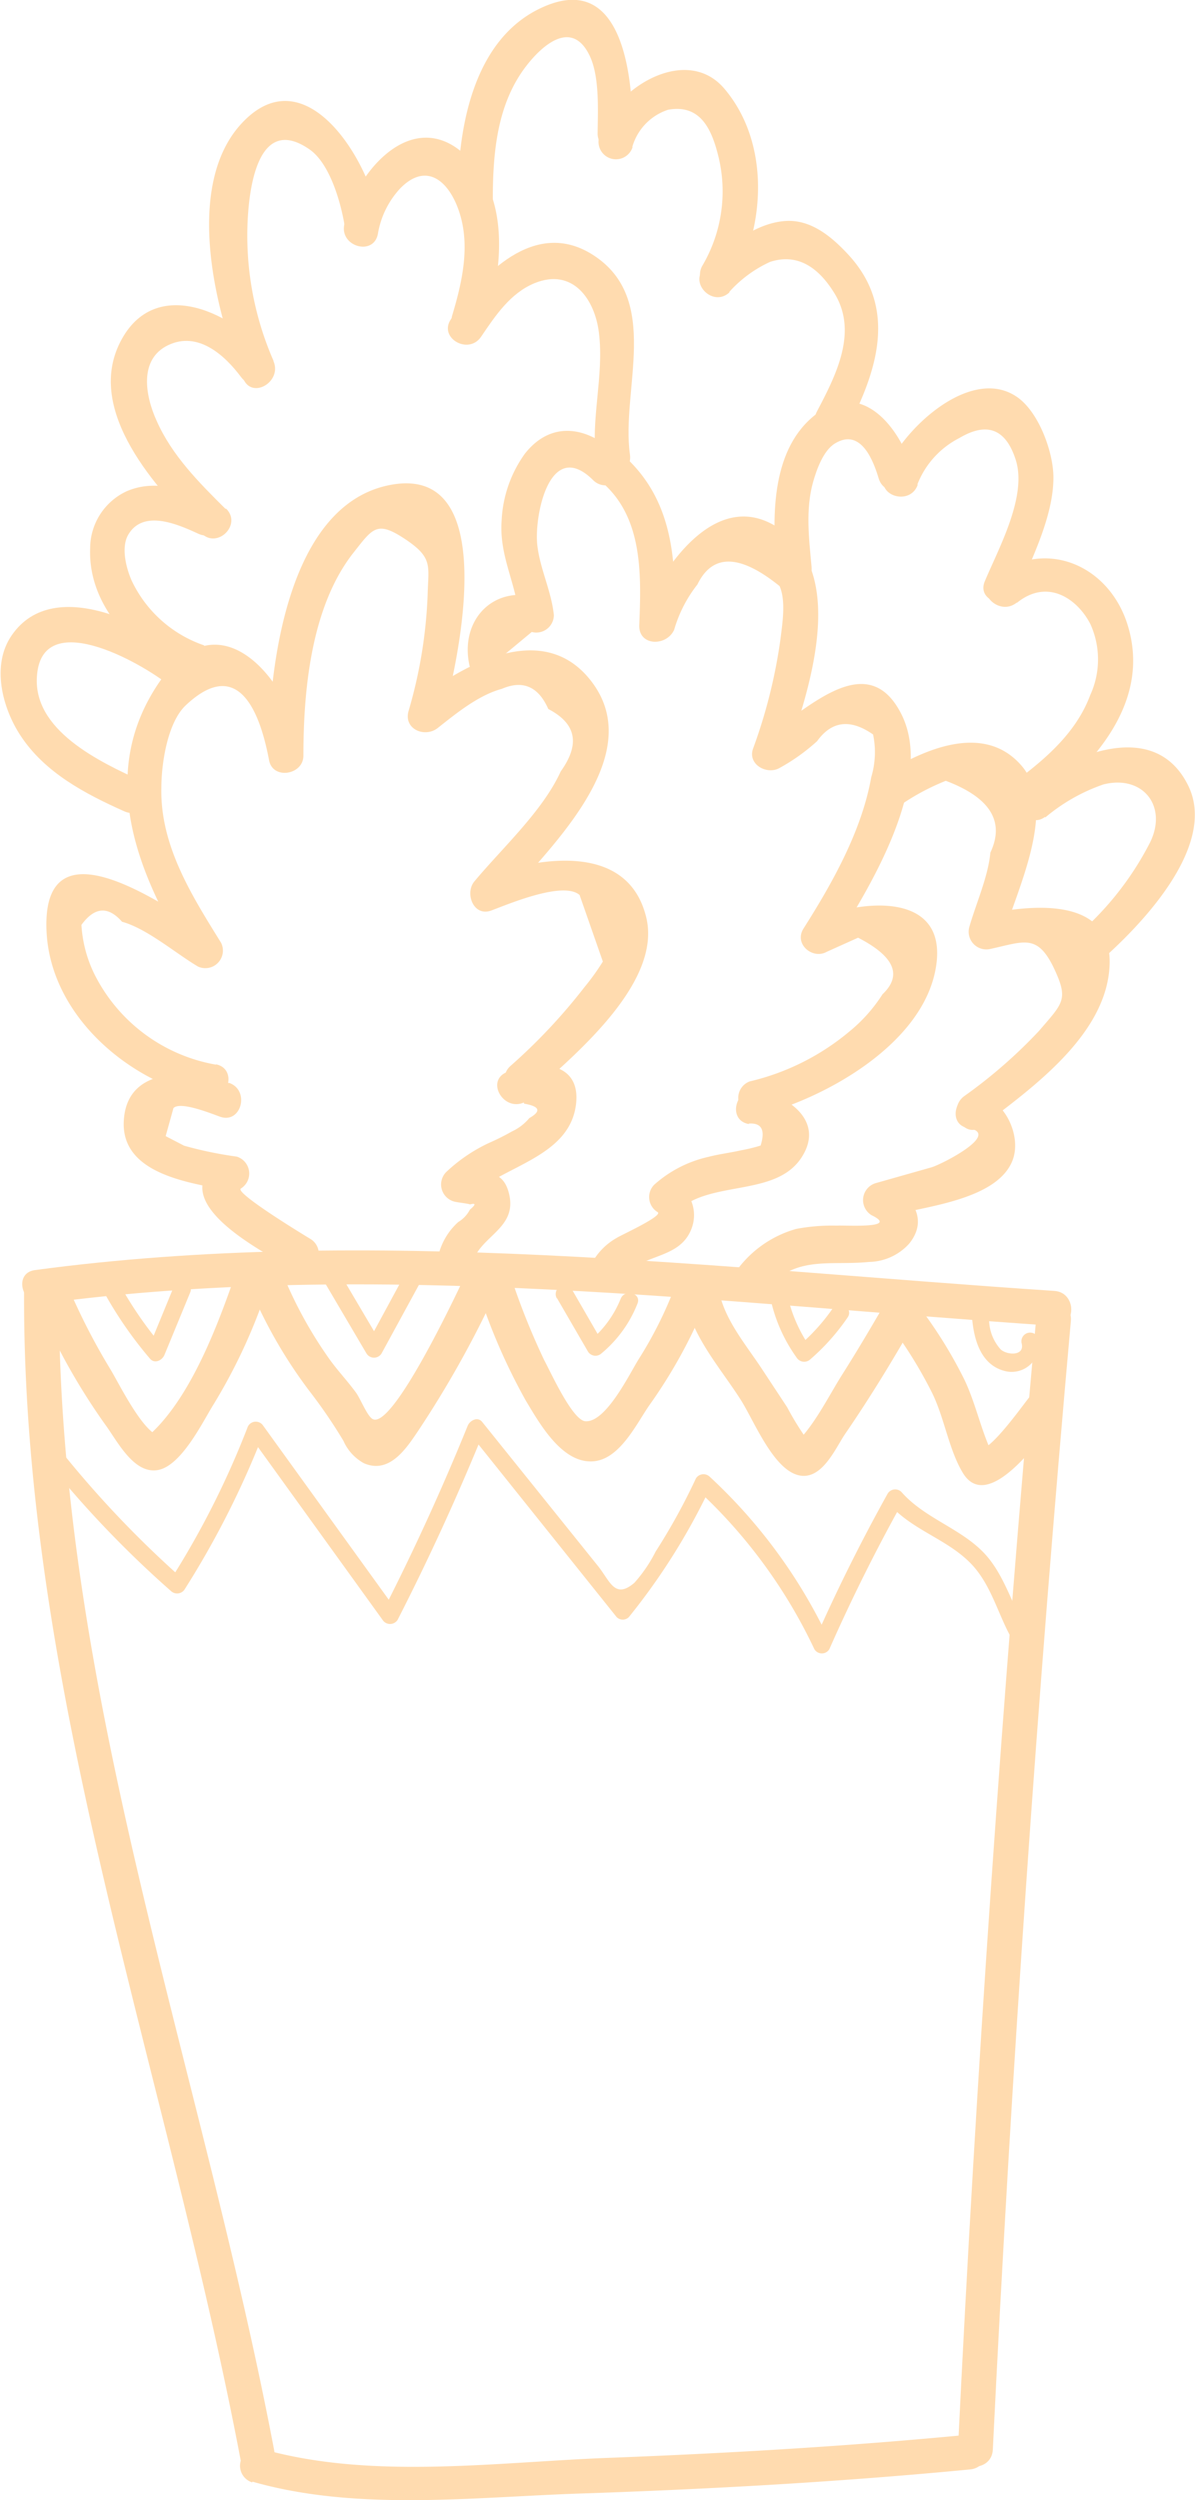 <?xml version="1.0" encoding="UTF-8"?>
<svg data-bbox="0.053 -0.014 102.652 214.835" viewBox="0 0 102.72 214.82" xmlns="http://www.w3.org/2000/svg" data-type="color">
    <g>
        <path d="M2.07 110.88c-.17 34.45 12.26 67 18.61 100.47.36 1.89 3.25 1.09 2.89-.8-6.3-33.2-18.67-65.5-18.5-99.67a1.5 1.5 0 0 0-3 0z" fill="#ffdbaf" data-color="1"/>
        <path d="M89.05 113.5q-4.35 48.41-6.71 97c-.1 1.93 2.9 1.92 3 0q2.37-48.55 6.71-97c.18-1.93-2.82-1.91-3 0z" fill="#ffdbaf" data-color="1"/>
        <path d="M21.69 213.23c9.19 2.63 19.43 1.27 28.86 1 11-.38 21.93-1 32.85-2.05 1.9-.19 1.92-3.19 0-3-10.28 1-20.59 1.6-30.91 2-9.69.35-20.57 1.93-30-.77a1.5 1.5 0 0 0-.8 2.89z" fill="#ffdbaf" data-color="1"/>
        <path d="M3.76 112c28.6-3.84 58.25 0 86.88 1.92 1.93.13 1.92-2.87 0-3C61.69 109 31.87 105.25 3 109.13c-1.91.26-1.1 3.15.79 2.89z" fill="#ffdbaf" data-color="1"/>
        <path d="M18.57 91.48a14.46 14.46 0 0 1-10.48-7.83A11.07 11.07 0 0 1 7 79.47q1.69-2.32 3.49-.27c2.15.59 4.6 2.71 6.53 3.85A1.51 1.51 0 0 0 19 81c-2.52-4.06-5.24-8.34-5.13-13.31 0-2 .5-5.58 2.1-7.09 4.81-4.53 6.52 1.34 7.16 4.73.32 1.69 2.95 1.26 2.95-.4 0-5.66.67-12.85 4.32-17.46 1.65-2.09 2-2.76 4.42-1.15s2 2.29 1.94 4.77a40.67 40.67 0 0 1-1.64 10c-.45 1.57 1.41 2.33 2.51 1.46 1.58-1.25 3.5-2.82 5.5-3.36q2.72-1.17 4 1.73c2.4 1.25 2.76 3 1.07 5.36-1.55 3.41-5 6.55-7.42 9.45-.85 1-.09 3.08 1.46 2.5s6.18-2.54 7.58-1.33l2 5.72a20.27 20.27 0 0 1-1.59 2.21 48.93 48.93 0 0 1-6.35 6.76c-1.44 1.29.69 3.41 2.12 2.12 3.6-3.23 11-9.42 9.52-15-1.66-6.47-9.51-5-14.06-3.32L43 77.83c3.76-4.55 12.93-12.73 7.8-19.33-4.2-5.4-11.21-1.27-15.23 1.91L38 61.87c1.3-4.57 5.26-21.88-4.3-20.23-9.15 1.58-10.62 16.17-10.63 23.28l2.94-.39c-1.17-6.17-7.12-13.35-12.21-6.07-5.59 8-2 16.64 2.6 24.05.68-.69 1.37-1.37 2-2.05C14.84 78.3 3.55 69.86 4 80c.32 7.26 7.09 13 13.76 14.34 1.89.38 2.69-2.51.8-2.89z" fill="#ffdbaf" data-color="1"/>
        <path d="M65.24 95.82c5.76-1.49 14.18-6.16 15.22-12.77 1.08-6.8-7.17-5.69-10.88-3.81l2 2.05c3-4.7 8.85-14.08 5.9-19.93-3.11-6.16-8.75.39-12.14 2.07l2.2 1.7c1.74-5 5.3-15.08 0-19.31-5.71-4.61-10.66 2.94-12.54 7.49l2.95.4c.24-5.94-.16-11.4-5.14-15.23-1.53-1.17-3 1.43-1.52 2.59 4 3 3.84 8.14 3.66 12.64-.07 1.82 2.35 1.85 3 .4a11.39 11.39 0 0 1 2-3.89q1.94-4 7.06.14c.57 1.28.23 3.29.07 4.61a45.2 45.2 0 0 1-2.35 9.36c-.47 1.33 1.12 2.23 2.2 1.7a16.82 16.82 0 0 0 3.31-2.35c1.25-1.74 2.86-1.93 4.81-.57a7.48 7.48 0 0 1-.16 3.67c-.82 4.62-3.34 9.09-5.82 13-.85 1.34.79 2.69 2 2l2.69-1.21q4.68 2.41 2.1 4.86A13.52 13.52 0 0 1 73 88.64a20.72 20.72 0 0 1-8.56 4.28 1.51 1.51 0 0 0 .8 2.9z" fill="#ffdbaf" data-color="1"/>
        <path d="M53.17 39.18c-2.44-2.45-5.68-3.2-8.05-.2a10.67 10.67 0 0 0-2 5.74c-.22 3 1.19 5.29 1.49 8.14l1.89-1.45c-4-1.3-7 1.81-6.15 5.74.41 1.88 3.3 1.08 2.89-.8l2.47-2.05a1.51 1.51 0 0 0 1.9-1.44c-.22-2.12-1.21-4-1.43-6.07-.26-2.53 1.09-9.27 4.85-5.49a1.5 1.5 0 0 0 2.12-2.12z" fill="#ffdbaf" data-color="1"/>
        <path d="M84.38 96.78c4.29-3.26 10.79-7.87 11-13.9s-7.05-5.12-11-4.25l1.85 1.84c1.09-3.86 4.77-11 1.57-14.69s-8.3-1.42-11.64.62C74.5 67.41 76 70 77.66 69a19.72 19.72 0 0 1 3.64-1.91q5.72 2.16 3.83 6.17c-.19 2.08-1.25 4.41-1.82 6.43a1.52 1.52 0 0 0 1.85 1.84c2.88-.63 4-1.3 5.42 1.63 1.3 2.75.8 3-1.27 5.42a42.62 42.62 0 0 1-6.45 5.62c-1.51 1.16 0 3.76 1.52 2.59z" fill="#ffdbaf" data-color="1"/>
        <path d="M17.54 55.45a10.72 10.72 0 0 1-6.23-5.58c-.48-1.1-.94-2.92-.24-4 1.34-2.14 4.33-.76 6 0s3.27-1.79 1.51-2.59c-2.41-1.11-5.06-2.19-7.67-1.08a5.41 5.41 0 0 0-3.16 4.91c-.21 5.31 4.38 9.58 9 11.28 1.81.66 2.6-2.24.8-2.9z" fill="#ffdbaf" data-color="1"/>
        <path d="M19.37 43.71c-2.27-2.25-4.59-4.58-5.9-7.54-1-2.19-1.54-5.32 1-6.52s4.82.83 6.26 2.76c1.14 1.53 3.74 0 2.59-1.52-3-3.94-10-7.43-13-1.47s3.19 12.63 7 16.41c1.37 1.36 3.5-.76 2.12-2.12z" fill="#ffdbaf" data-color="1"/>
        <path d="M23.51 31a26.84 26.84 0 0 1-2.21-12.28c.1-1.53.57-9.17 5.31-5.88 1.81 1.26 2.76 4.81 3.05 6.78s3.18 1.09 2.9-.8c-.73-4.88-6.25-14.12-11.75-8.26-5 5.32-2.36 16.16.11 22 .76 1.77 3.34.24 2.59-1.52z" fill="#ffdbaf" data-color="1"/>
        <path d="M32.48 20.11a7.56 7.56 0 0 1 1.92-3.92c2-2.05 3.8-1 4.81 1.32 1.33 3.09.6 6.46-.33 9.56-.56 1.85 2.33 2.64 2.89.79 1.44-4.75 2.23-11.45-2.26-14.95s-9.1 2.27-9.92 6.41c-.37 1.88 2.52 2.69 2.89.79z" fill="#ffdbaf" data-color="1"/>
        <path d="M41.35 28.94c1.22-1.8 2.51-3.75 4.6-4.61 3.27-1.33 5.17 1.36 5.53 4.24.47 3.77-.76 7.48-.22 11.28.27 1.91 3.16 1.1 2.89-.79-.79-5.54 2.77-13.38-3.2-17.17-5-3.18-9.59 1.71-12.19 5.54-1.09 1.6 1.5 3.1 2.59 1.51z" fill="#ffdbaf" data-color="1"/>
        <path d="M42.36 17.22c0-4 .33-8.28 2.9-11.58 1.33-1.72 3.92-4.08 5.45-.8.84 1.81.68 4.69.66 6.64a1.5 1.5 0 0 0 3 0c.05-4.56-.71-14-7.7-10.87-6.13 2.73-7.37 10.74-7.31 16.61a1.5 1.5 0 0 0 3 0z" fill="#ffdbaf" data-color="1"/>
        <path d="M54.35 12.63a4.73 4.73 0 0 1 3.08-3.2c2.84-.51 3.77 1.79 4.32 4a12.59 12.59 0 0 1-1.37 9.39A1.5 1.5 0 0 0 63 24.37c2.82-5 3.17-12.12-.71-16.72-3.35-4-9.74.09-10.8 4.18a1.5 1.5 0 0 0 2.89.8z" fill="#ffdbaf" data-color="1"/>
        <path d="M62.7 25.07a10.65 10.65 0 0 1 3.5-2.57c2.57-.83 4.33.76 5.52 2.69 2.07 3.35.11 7.1-1.5 10.17-.89 1.71 1.7 3.23 2.59 1.52 2.6-5 4.37-10.39.11-15-1.42-1.53-3.21-3.05-5.43-2.89-2.63.19-5.08 2.23-6.91 4-1.41 1.33.72 3.45 2.12 2.13z" fill="#ffdbaf" data-color="1"/>
        <path d="M69.76 48.7c-.22-2.39-.53-4.93.13-7.28.3-1.05.87-2.69 1.87-3.31 2.31-1.43 3.38 1.7 3.77 3 .56 1.85 3.46 1.06 2.89-.79-1.08-3.55-4.26-7.71-8.18-4.8s-3.9 8.7-3.48 13.2c.18 1.91 3.18 1.92 3 0z" fill="#ffdbaf" data-color="1"/>
        <path d="M78.85 41.64a7.55 7.55 0 0 1 3.61-4c2.39-1.42 4-.78 4.85 1.87 1 3.14-1.46 7.58-2.66 10.44-.74 1.78 2.16 2.55 2.9.8 1.23-2.94 3-6.47 3-9.72 0-2.18-1.26-5.64-3.13-6.92-4.1-2.83-10.24 3.14-11.42 6.73-.63 1.83 2.27 2.62 2.89.8z" fill="#ffdbaf" data-color="1"/>
        <path d="M87.42 51.79c2.62-2.11 5.17-.36 6.3 1.82a7.34 7.34 0 0 1 0 6.1c-1.27 3.42-4.15 5.76-7 7.84-1.55 1.12-.05 3.73 1.51 2.59 5.09-3.7 10.79-9.31 8.75-16.27-1.56-5.37-7.27-7.77-11.73-4.2-1.5 1.2.63 3.31 2.13 2.12z" fill="#ffdbaf" data-color="1"/>
        <path d="M17 57.1C13.46 54 4.7 49.19 1 54.6c-1.76 2.55-.81 6.21.76 8.6 2.09 3.19 5.55 5 8.92 6.51 1.74.79 3.27-1.79 1.51-2.59-3.56-1.63-9.5-4.38-9-9.19.57-5.93 9.57-.67 11.77 1.29 1.43 1.28 3.56-.84 2.12-2.12z" fill="#ffdbaf" data-color="1"/>
        <path d="M89.85 70.24a15.69 15.69 0 0 1 5-2.84c3.38-.85 5.55 1.87 4 5a26.38 26.38 0 0 1-6.72 8.34c-1.47 1.26.66 3.37 2.12 2.12 3.58-3.07 10.47-10.07 7.89-15.35-2.88-5.87-10.06-2.63-13.82.09-1.55 1.12 0 3.72 1.51 2.59z" fill="#ffdbaf" data-color="1"/>
        <path d="M3.55 112.74a54.66 54.66 0 0 0 5.52 9.7c1 1.36 2.4 4.19 4.45 3.88s3.89-4.13 4.82-5.62a48 48 0 0 0 4.41-9.34c.65-1.82-2.25-2.61-2.89-.8-1.51 4.24-3.92 10.36-7.6 13.22l1.46-.38c-1.46-.35-3.49-4.53-4.22-5.73a55.43 55.43 0 0 1-3.36-6.44c-.78-1.76-3.37-.24-2.59 1.51z" fill="#ffdbaf" data-color="1"/>
        <path d="M21.39 110.41a41 41 0 0 0 5.19 9.09 44.15 44.15 0 0 1 2.94 4.3 4.05 4.05 0 0 0 1.77 1.93c2.16.93 3.59-1.2 4.63-2.75a89.13 89.13 0 0 0 6.62-11.79c.81-1.74-1.77-3.26-2.59-1.52S33.66 123 32 121.91c-.46-.3-1-1.69-1.39-2.24-.73-1-1.54-1.85-2.25-2.83a36.29 36.29 0 0 1-4-7.23c-.73-1.75-3.64-1-2.89.8z" fill="#ffdbaf" data-color="1"/>
        <path d="M41 110.6a51.59 51.59 0 0 0 4.2 9.75c1.13 1.87 3 5.24 5.59 5.22 2.38 0 3.85-3.11 5-4.79A43.46 43.46 0 0 0 61 111.1c.66-1.81-2.24-2.6-2.89-.79a34.41 34.41 0 0 1-3.22 6.49c-.77 1.23-2.79 5.42-4.56 5.32-1.12-.06-3-4.24-3.56-5.27a61.24 61.24 0 0 1-2.81-7c-.64-1.81-3.54-1-2.89.8z" fill="#ffdbaf" data-color="1"/>
        <path d="M58.9 111.63c.6 3.21 3 5.89 4.71 8.55 1.14 1.73 2.78 6 5 6.57 2 .51 3.17-2.24 4-3.49 2.24-3.26 4.29-6.63 6.23-10.07.94-1.68-1.65-3.2-2.59-1.51-1.25 2.17-2.52 4.32-3.85 6.42-1.22 1.92-2.56 4.73-4.33 6.2l1.46-.39a24.83 24.83 0 0 1-1.87-3l-2.19-3.32c-1.38-2.09-3.21-4.22-3.68-6.73-.35-1.9-3.24-1.09-2.89.8z" fill="#ffdbaf" data-color="1"/>
        <path d="M76.36 113.66a37.93 37.93 0 0 1 3.75 6c1.07 2.15 1.44 4.88 2.65 6.89 2.14 3.54 6.58-2.83 7.82-4.34s-.9-3.61-2.13-2.12c-.57.7-3.26 4.52-4.25 4.47l1.29.74c-1.1-2.08-1.56-4.6-2.59-6.75a38.6 38.6 0 0 0-4-6.41c-1.15-1.52-3.76 0-2.59 1.52z" fill="#ffdbaf" data-color="1"/>
        <path d="M9 111.14a34.36 34.36 0 0 0 3.89 5.6c.41.48 1.06.14 1.25-.33l2.21-5.36c.36-.9-1.09-1.28-1.45-.4-.73 1.79-1.47 3.57-2.2 5.36l1.25-.33a33.16 33.16 0 0 1-3.65-5.29c-.47-.85-1.77-.09-1.3.75z" fill="#ffdbaf" data-color="1"/>
        <path d="m27.9 110.18 3.6 6.11a.76.76 0 0 0 1.3 0l3.2-5.87c.46-.85-.83-1.61-1.29-.76l-3.18 5.87h1.3l-3.61-6.11a.75.75 0 0 0-1.29.76z" fill="#ffdbaf" data-color="1"/>
        <path d="m47.87 111.53 2.67 4.6a.76.76 0 0 0 1.17.15A10.59 10.59 0 0 0 54.8 112c.35-.89-1.1-1.28-1.45-.4a9.14 9.14 0 0 1-2.7 3.66l1.18.15-2.66-4.6a.75.75 0 0 0-1.3.76z" fill="#ffdbaf" data-color="1"/>
        <path d="M66.18 111.34a13.57 13.57 0 0 0 2.29 5.3.77.77 0 0 0 1.18.16 18.64 18.64 0 0 0 3.21-3.6c.55-.8-.75-1.55-1.3-.75a16.83 16.83 0 0 1-3 3.28l1.17.16a12.7 12.7 0 0 1-2.13-5c-.19-1-1.64-.55-1.45.4z" fill="#ffdbaf" data-color="1"/>
        <path d="M83.57 113.37c.17 1.81.77 3.89 2.76 4.42a2.35 2.35 0 0 0 2.92-2.8.75.75 0 0 0-1.44.4c.32 1.14-1.22 1.07-1.79.56a3.88 3.88 0 0 1-1-2.58c-.09-1-1.59-1-1.5 0z" fill="#ffdbaf" data-color="1"/>
        <path d="M3.79 125.25a89.55 89.55 0 0 0 10.91 11.46.77.77 0 0 0 1.18-.16A77 77 0 0 0 22.71 123l-1.37.18 11.54 16a.77.77 0 0 0 1.3 0q4.09-8 7.47-16.32l-1.26.33L53 138.94a.74.74 0 0 0 1.06 0 55.36 55.36 0 0 0 7-11.15l-1.18.15A44.47 44.47 0 0 1 70 141.7a.75.75 0 0 0 1.29 0q2.86-6.47 6.3-12.64l-1.18.15c2 2.27 4.94 3 7 5.09s2.49 5.16 4.14 7.4c.57.76 1.87 0 1.3-.76-1.6-2.16-2.18-4.92-3.83-7-2-2.52-5.4-3.31-7.54-5.75a.76.76 0 0 0-1.18.15q-3.44 6.18-6.29 12.64h1.29a45.31 45.31 0 0 0-10.3-14.1.77.77 0 0 0-1.18.15 53.21 53.21 0 0 1-3.46 6.28 12.42 12.42 0 0 1-1.83 2.69c-1.7 1.45-2.09-.16-3.15-1.47l-9.93-12.35c-.39-.49-1.06-.13-1.25.33q-3.31 8.15-7.32 16h1.3l-11.55-16a.76.76 0 0 0-1.37.18 74.16 74.16 0 0 1-6.68 13.18l1.18-.15a89.55 89.55 0 0 1-10.91-11.53c-.6-.76-1.66.31-1.06 1.06z" fill="#ffdbaf" data-color="1"/>
        <path d="M19.66 93.06c-3.08-1.1-8.57-1.57-9 3-.48 4.78 5.55 5.56 8.9 6.21l-.36-2.74c-5.69 3.53 3.65 8.15 6 9.53a1.5 1.5 0 0 0 1.51-2.59c-.32-.19-6.61-4-6-4.35a1.52 1.52 0 0 0-.36-2.74 33.11 33.11 0 0 1-4.53-.94l-1.58-.82.67-2.41c.59-.61 3.24.47 4 .74 1.82.65 2.6-2.25.8-2.9z" fill="#ffdbaf" data-color="1"/>
        <path d="M45.05 94.83c1.35.23 1.5.64.45 1.24a4.3 4.3 0 0 1-1.5 1.15 21.81 21.81 0 0 1-2 1 13.89 13.89 0 0 0-3.66 2.5 1.52 1.52 0 0 0 .66 2.51c.23.08 1.32.19 1.39.26.52-.14.53 0 0 .45a2.68 2.68 0 0 1-1 1.06 5.63 5.63 0 0 0-1.7 2.84c-.44 1.88 2.45 2.68 2.89.79.57-2.42 3.88-3 3.19-6-.55-2.4-2.27-1.65-4-2.32l.66 2.51c2.74-2.67 8.58-3.34 9.09-8 .41-3.74-3.52-3.76-6-2.68-1.76.77-.24 3.36 1.51 2.59z" fill="#ffdbaf" data-color="1"/>
        <path d="M64.38 96.54c1.09-.07 1.42.56 1 1.89a14.34 14.34 0 0 1-1.69.41c-.92.21-1.87.32-2.79.56a10.39 10.39 0 0 0-4.67 2.4 1.51 1.51 0 0 0 .3 2.35c.51.32-3.21 2-3.51 2.21a5.49 5.49 0 0 0-2 1.92c-1.06 1.63 1.54 3.13 2.59 1.52 1.4-2.14 4.77-1.49 5.82-4.2a3.23 3.23 0 0 0-1.41-4l.3 2.36c2.88-2.6 8.5-1.08 10.65-4.62 1.85-3-1.13-5.15-3.82-5.65-1.89-.36-2.7 2.53-.8 2.89z" fill="#ffdbaf" data-color="1"/>
        <path d="M83.22 96.93c2.93.48-2.31 3.13-3.15 3.37l-4.8 1.36a1.52 1.52 0 0 0-.36 2.75c2.45 1.18-2.2.85-3 .9a16.67 16.67 0 0 0-3.46.28 9.5 9.5 0 0 0-4.78 3.12c-1.27 1.44.84 3.57 2.12 2.12 2.62-3 5.47-2.06 8.92-2.4a4.76 4.76 0 0 0 3.43-1.56c1.64-2 .42-4-1.69-5.06-.12.92-.23 1.83-.35 2.75 3.05-.87 9.56-1.36 10.93-4.84.83-2.12-.68-5.3-3-5.68-1.89-.31-2.7 2.58-.8 2.89z" fill="#ffdbaf" data-color="1"/>
    </g>
</svg>

